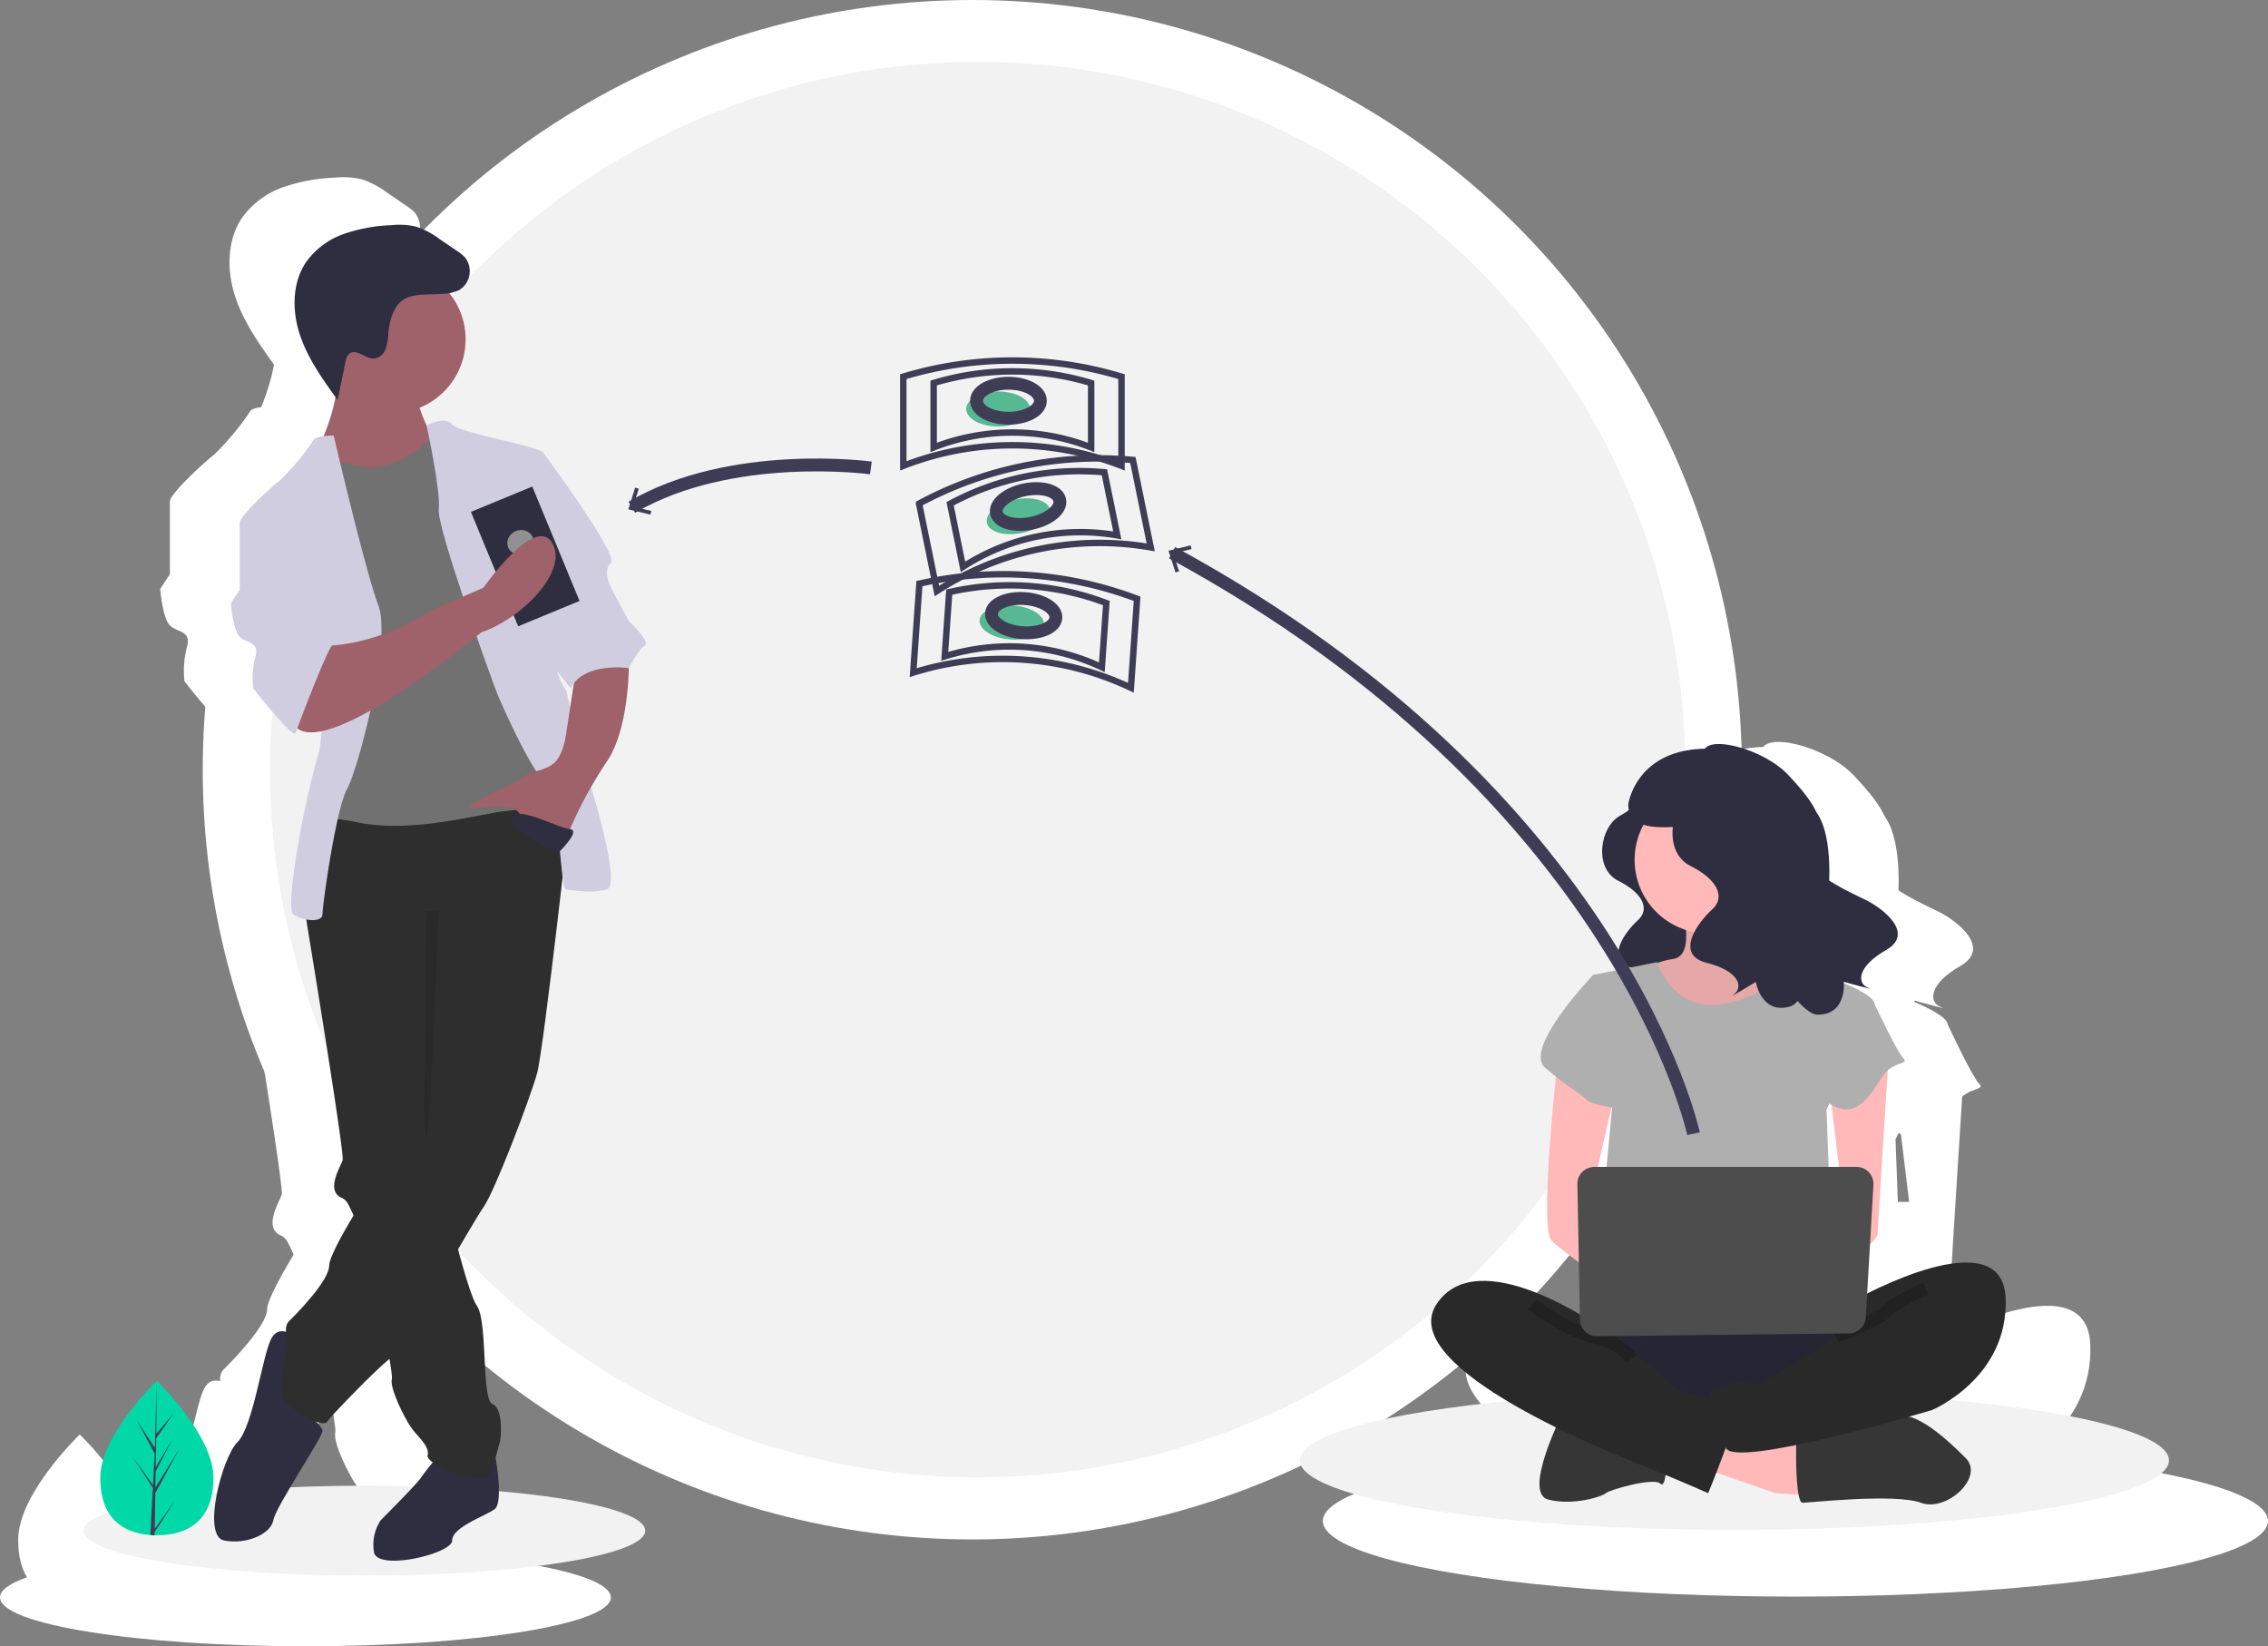 <svg xmlns="http://www.w3.org/2000/svg" width="353" height="256.18" viewBox="0 0 353 256.18">
  <rect x="0" y="0" width="353" height="256.18" fill="#808080" stroke="none"/>
  <g id="Group_472" data-name="Group 472" transform="translate(-50 -387.723)">
    <g id="Group_469" data-name="Group 469" transform="translate(50 387.723)">
      <ellipse id="Ellipse_52" data-name="Ellipse 52" cx="119.777" cy="119.777" rx="119.777" ry="119.777" transform="translate(31.554 0)" fill="#fff"/>
      <ellipse id="Ellipse_53" data-name="Ellipse 53" cx="47.538" cy="7.606" rx="47.538" ry="7.606" transform="translate(0 240.968)" fill="#fff"/>
      <ellipse id="Ellipse_54" data-name="Ellipse 54" cx="73.555" cy="11.769" rx="73.555" ry="11.769" transform="translate(205.89 224.911)" fill="#fff"/>
      <path id="Path_345" data-name="Path 345" d="M856.828,435.945s.626,2.087-2.922,3.966-4.592,8.976-.417,11.063,5.427,4.8,3.34,6.68-5.845,6.889-.835,8.141,5.636,3.757,4.175,4.8,3.34-1.879,3.34-1.879.835,5.01,5.219,3.757,16.7-25.049,10.437-28.389S856.828,435.945,856.828,435.945Z" transform="translate(-593.726 -312.387)" fill="#fff"/>
      <path id="Path_346" data-name="Path 346" d="M876.016,492.359s2.165,7.578-1.624,8.12a14.792,14.792,0,0,0-6.5,2.707l7.037,9.2h12.992l8.12-8.12s-10.826-8.12-8.661-12.992S876.016,492.359,876.016,492.359Z" transform="translate(-605.348 -348.646)" fill="#fff"/>
      <path id="Path_347" data-name="Path 347" d="M876.016,492.359s2.165,7.578-1.624,8.12a14.792,14.792,0,0,0-6.5,2.707l7.037,9.2h12.992l8.12-8.12s-10.826-8.12-8.661-12.992S876.016,492.359,876.016,492.359Z" transform="translate(-605.348 -348.646)" fill="#fff" opacity="0.1"/>
      <path id="Path_348" data-name="Path 348" d="M852.787,723.894l12.45,4.33,8.661.541-.541-7.578L855.494,715.9Z" transform="translate(-578.871 -485.991)" fill="#fff"/>
      <path id="Path_349" data-name="Path 349" d="M953,771.686s0,7.579,1.083,7.579,15.7-1.624,20.029,0,10.826-4.331,7.578-7.579-8.546-8.12-11.851-7.037S953,768.438,953,768.438Z" transform="translate(-663.118 -535.407)" fill="#fff"/>
      <path id="Path_350" data-name="Path 350" d="M821.412,764.974s-6.5,12.992-2.165,14.074,9.2-.541,9.744-1.083,8.12-2.707,9.2-1.624,1.083-4.331,1.083-4.331Z" transform="translate(-571.314 -535.732)" fill="#fff"/>
      <path id="Path_351" data-name="Path 351" d="M834.38,709.359s-10.285,14.074-2.707,17.864,43.847,3.789,46.554,0,3.789-15.7,0-16.781S834.38,709.359,834.38,709.359Z" transform="translate(-578.868 -497.981)" fill="#fff"/>
      <path id="Path_352" data-name="Path 352" d="M834.38,709.359s-10.285,14.074-2.707,17.864,43.847,3.789,46.554,0,3.789-15.7,0-16.781S834.38,709.359,834.38,709.359Z" transform="translate(-578.868 -497.981)" fill="#fff" opacity="0.2"/>
      <ellipse id="Ellipse_55" data-name="Ellipse 55" cx="12.45" cy="12.45" rx="12.45" ry="12.45" transform="translate(262.548 122.602)" fill="#fff"/>
      <path id="Path_353" data-name="Path 353" d="M845.987,527.827l10.826-2.165s2.707,8.661,11.368,7.037,10.826-7.037,10.826-7.037,6.5,2.707,7.037,2.707,7.579,2.707,7.579,4.331-8.12,17.864-8.12,17.864l1.083,29.231-40.058-1.083,2.707-28.69Z" transform="translate(-590.476 -373.287)" fill="#fff"/>
      <path id="Path_354" data-name="Path 354" d="M823.588,576.221s-3.248,28.69-1.083,30.855,10.826,8.12,10.826,8.12v-6.5L829,600.58l4.331-18.946Z" transform="translate(-574.031 -407.606)" fill="#fff"/>
      <path id="Path_355" data-name="Path 355" d="M978.425,573.693s-1.895,29.5-1.895,30.585-4.872,4.872-6.5,4.872-2.707-2.707-2.707-2.707l3.789-4.331-2.707-22.194Z" transform="translate(-672.842 -405.89)" fill="#fff"/>
      <path id="Path_356" data-name="Path 356" d="M932.674,689.907s24.359-13.533,24.9,0-12.45,18.946-12.45,18.946-33.562,10.064-34.915,6.385-4.06-9.633-1.895-10.175,4.872-1.624,5.954-.541,14.616-8.12,14.616-8.12Z" transform="translate(-632.233 -480.694)" fill="#fff"/>
      <path id="Path_357" data-name="Path 357" d="M989.226,697.562s-4.872,2.165-6.5,3.789-8.661,4.331-8.661,4.331" transform="translate(-677.418 -489.973)" fill="none" opacity="0.2"/>
      <path id="Path_358" data-name="Path 358" d="M830.5,533.485l-3.248-1.083s-11.909,12.45-8.12,15.7,5.955,4.331,7.037,5.413,6.5,1.624,6.5,1.624Z" transform="translate(-571.743 -377.863)" fill="#fff"/>
      <path id="Path_359" data-name="Path 359" d="M963.11,544.2l4.872,1.083s3.789,8.12,4.872,9.2-1.624.541-3.248,2.707-3.248,5.955-6.5,5.955-7.578-5.413-7.578-5.413Z" transform="translate(-664.834 -385.871)" fill="#fff"/>
      <path id="Path_360" data-name="Path 360" d="M789.156,701.338s-20.57-14.616-27.607-3.789,30.314,25.442,35.727,27.607,10.285,4.331,10.285,4.331,4.872-11.909,4.872-14.074-3.789-2.165-4.872-2.165-5.955-1.083-7.037-2.707S789.156,701.338,789.156,701.338Z" transform="translate(-532.563 -487.253)" fill="#fff"/>
      <path id="Path_361" data-name="Path 361" d="M813.966,705.989s5.413,4.33,10.285,5.413,6.5,3.789,6.5,3.789" transform="translate(-568.74 -495.693)" fill="none" opacity="0.2"/>
      <path id="Path_362" data-name="Path 362" d="M837.731,636.444l.432,22.92a2.869,2.869,0,0,0,2.9,2.815l42.652-.479a2.869,2.869,0,0,0,2.832-2.7l1.295-22.44a2.869,2.869,0,0,0-2.864-3.034H840.6a2.869,2.869,0,0,0-2.869,2.923Z" transform="translate(-584.871 -446.502)" fill="#fff"/>
      <path id="Path_363" data-name="Path 363" d="M894.558,423.04s.694,2.312-3.237,4.394-5.087,9.943-.463,12.256,6.012,5.319,3.7,7.4-6.475,7.631-.925,9.019,6.244,4.162,4.625,5.319,3.7-2.081,3.7-2.081.925,5.55,5.781,4.162,9.7-26.608,4.288-33.1C906.993,424.363,894.558,423.04,894.558,423.04Z" transform="translate(-618.894 -303.627)" fill="#fff"/>
      <path id="Path_364" data-name="Path 364" d="M904.13,412.292c0-3.388,10.137-.954,14.482,3.777,3.009,3.276,7.58,8.2,3.75,11.677s6.565,8.027,9.353,9.408,8.292,5.6,3.322,8.435-4.89,5.692-3.02,6.369-4.124-1.007-4.124-1.007.606,5.594-4.445,5.567-19.539-27.782-16.078-35.5C910.589,413.848,904.13,412.292,904.13,412.292Z" transform="translate(-629.943 -295.259)" fill="#fff"/>
      <path id="Path_365" data-name="Path 365" d="M879.446,413.22c-13.554-.816-14.914,9.386-14.914,9.386.094,5.9,9.47,3.027,12.074,3.908,3.142-2.26,9.2-6.536,13.529-9.588A20.484,20.484,0,0,0,879.446,413.22Z" transform="translate(-603.064 -296.93)" fill="#fff"/>
      <path id="Path_366" data-name="Path 366" d="M712.427,408.236s-12.158-56.981-88.257-98.316" transform="translate(-439.906 -226.842)" fill="none"/>
      <path id="Path_367" data-name="Path 367" d="M575.509,254.891l.152.625-3.078.746.97,3.016-.612.2L571.76,255.8Z" transform="translate(-388.11 -173.056)" fill="#fff"/>
      <path id="Path_368" data-name="Path 368" d="M78.471,762.617c0,7.217-4.29,9.737-9.583,9.737q-.184,0-.367,0c-.245-.005-.488-.017-.728-.033-4.776-.338-8.487-2.987-8.487-9.7,0-6.946,8.876-15.711,9.543-16.359h0l.039-.037S78.471,755.4,78.471,762.617Z" transform="translate(-56.477 -523.002)" fill="#fff"/>
      <path id="Path_369" data-name="Path 369" d="M79.913,771.25l3.5-4.9L79.9,771.788l-.009.562c-.245-.005-.488-.017-.728-.033l.378-7.22,0-.056.006-.01.036-.682L76.061,758.9l3.533,4.937.008.145.286-5.455-3.016-5.63,3.052,4.672.3-11.31v0l-.05,8.919,3-3.536-3.014,4.3-.079,4.884,2.8-4.688-2.815,5.406-.044,2.715,4.069-6.525-4.085,7.472Z" transform="translate(-67.851 -523.001)" fill="#fff"/>
      <path id="Path_370" data-name="Path 370" d="M221.948,788.232l2.05-1.523s1.357,7.579-.157,8.715-7.192,3.028-7.192,5.3-12.87,5.3-13.248,1.893a7.506,7.506,0,0,1,1.136-5.3s6.056-6.056,6.813-7.192,2.65-3.407,2.65-3.407Z" transform="translate(-154.247 -550.486)" fill="#fff"/>
      <path id="Path_371" data-name="Path 371" d="M167,489.214s.057.333.155.943c.091.541.216,1.306.367,2.248,1.59,9.7,6.227,38.261,5.913,39.2-.379,1.135-3.028,5.3,0,6.435a2.348,2.348,0,0,1,.943,1.026,22,22,0,0,1,1.6,3.778,165.973,165.973,0,0,1,4.853,19.43c.488,2.551.821,4.6.92,5.678a3.087,3.087,0,0,1,.011.75c-.379,1.514,2.271,6.813,3.407,8.328s3.028,3.028,2.65,4.542,9.463,5.678,10.6,3.028,1.136-4.164,1.514-4.921.757-6.056-1.136-6.813-.757-14.005-2.65-16.655c-.632-.882-1.6-3.869-2.608-7.461-.4-1.408-.8-2.907-1.192-4.41-1.6-6.159-3.013-12.355-3.013-12.355l.378-44.287-20.819-2.65-.534,1.177-1.064,2.336Z" transform="translate(-129.578 -345.72)" fill="#fff"/>
      <path id="Path_372" data-name="Path 372" d="M133.5,721.434s-3.028-3.028-4.542,0-3.028,14.762-5.678,17.412-6.056,15.9-2.271,16.655,7.949-1.136,8.328-3.407,8.327-14.005,8.327-15.141-5.3-5.3-5.3-5.3Z" transform="translate(-97.219 -505.264)" fill="#fff"/>
      <path id="Path_373" data-name="Path 373" d="M204.2,431s-4.921,44.287-6.056,48.451-7.192,20.062-9.085,22.711-14.005,24.225-15.519,25.361S169,531.688,169,531.688s-5.678,5.678-6.435,6.813-7.192-2.271-7.57-4.542.379-6.056.757-7.57-.757-3.785.379-4.921,6.813-6.813,6.813-9.463,9.842-18.169,13.627-21.576,3.028-9.085,3.028-9.085v-23.09l-20.819-6.435s1.136-18.169,3.785-18.169S200.038,427.594,204.2,431Z" transform="translate(-121.36 -308.326)" fill="#fff"/>
      <ellipse id="Ellipse_56" data-name="Ellipse 56" cx="12.491" cy="12.491" rx="12.491" ry="12.491" transform="translate(39.69 34.479)" fill="#fff"/>
      <path id="Path_374" data-name="Path 374" d="M190.722,214.526s1.514,5.678,3.407,7.192-4.921,7.949-4.921,7.949l-12.87.757-2.271-7.192s4.164-8.328,3.028-13.627S190.722,214.526,190.722,214.526Z" transform="translate(-134.377 -157.713)" fill="#fff"/>
      <path id="Path_375" data-name="Path 375" d="M191.222,248.18s-3.407.379-4.164,1.514-6.056,4.542-10.22,3.785-6.813-1.893-7.57-1.514S167,260.293,167,260.293l4.164,12.113-.757,33.31-1.136,9.085s-2.271-3.028,6.813-1.136,20.819-1.514,24.6-1.893,10.22-1.514,10.6-3.785-1.136-10.6-1.136-10.6l-6.056-25.361L200.306,258.4Z" transform="translate(-129.578 -184.933)" fill="#fff"/>
      <path id="Path_376" data-name="Path 376" d="M231.271,241.144s3.2-1.7,4.337-.184,15.519,3.785,15.519,4.921,3.028,31.8,2.271,34.446S254.913,286,254.913,286l2.65,11.356s7.192,21.576,4.164,22.333-5.678,0-6.813,0-.757-14.384-3.785-18.169-7.192-13.248-7.949-15.141-10.22-28.011-9.842-31.039S231.271,241.144,231.271,241.144Z" transform="translate(-173.207 -179.605)" fill="#fff"/>
      <path id="Path_377" data-name="Path 377" d="M148.719,248.18s-3.028,0-3.407.757a41.428,41.428,0,0,1-5.678,6.813c-1.514,1.136-6.813,6.056-6.813,7.192s10.977,9.463,10.977,9.463,4.542,22.333,2.271,29.9-5.678,25.74-4.164,26.875,4.921,1.514,4.921,0,2.271-17.791,4.164-21.2,7.57-24.982,5.3-31.039S148.719,248.18,148.719,248.18Z" transform="translate(-106.379 -184.933)" fill="#fff"/>
      <path id="Path_378" data-name="Path 378" d="M281.078,364.847s.379,11.734-3.785,17.791a71.937,71.937,0,0,0-6.813,12.87s-6.813-1.893-7.949-4.164-8.327-.379-8.327-1.135,8.706-4.542,9.463-5.3,3.407-.757,4.921-2.271,1.893-4.921,1.893-4.921l1.514-9.842Z" transform="translate(-188.773 -264.126)" fill="#fff"/>
      <path id="Path_379" data-name="Path 379" d="M186.778,148.841a7.2,7.2,0,0,0,2.8-.641,3.751,3.751,0,0,0,.959-5.554,7.176,7.176,0,0,0-1.331-1.07l-2.877-1.958a14.074,14.074,0,0,0-4.059-2.155,12.671,12.671,0,0,0-4.15-.245,28.04,28.04,0,0,0-7.949,1.445,13.3,13.3,0,0,0-6.441,4.713c-2.436,3.525-2.47,8.279-1.128,12.348s3.891,7.613,6.4,11.085l1.3-6.358a2.347,2.347,0,0,1,.737-1.522c1.171-.833,2.6.877,4.039.866a2.419,2.419,0,0,0,2.048-1.621,9.236,9.236,0,0,0,.454-2.72c.171-1.948.852-4.658,2.7-5.732C182,148.721,184.846,149.017,186.778,148.841Z" transform="translate(-125.993 -109.573)" fill="#fff"/>
      <path id="Path_380" data-name="Path 380" d="M232.547,498.719s-1.278,36.979-2.035,38.115,0-38.231,0-38.231Z" transform="translate(-172.463 -354.919)" fill="#fff" opacity="0.1"/>
      <path id="Path_381" data-name="Path 381" d="M283.664,257.607h3.028s12.87,17.412,11.356,18.548,0,4.164,0,4.164L301.076,286s3.785,3.407,2.65,4.164-2.65,3.785-2.65,3.785-7.57-1.136-9.842,3.407l-4.909-6.2Z" transform="translate(-208.771 -191.332)" fill="#fff"/>
      <rect id="Rectangle_326" data-name="Rectangle 326" width="11.242" height="20.95" transform="translate(65.571 76.167) rotate(-22.438)" fill="#fff"/>
      <ellipse id="Ellipse_57" data-name="Ellipse 57" cx="2.248" cy="2.065" rx="2.248" ry="2.065" transform="translate(71.09 80.273) rotate(-22.438)" fill="#fff"/>
      <path id="Path_382" data-name="Path 382" d="M190.293,317.491s-27.254,22.711-31.8,15.519,4.921-13.248,4.921-13.248,8.328.379,17.791-5.678l9.463-4.164s8.639-12.334,11.583-7.637S197.229,315.154,190.293,317.491Z" transform="translate(-122.971 -220.934)" fill="#fff"/>
      <path id="Path_383" data-name="Path 383" d="M133.785,289.426l-4.164,1.514V302.3l-1.514,2.271s.379,4.542,1.514,5.678,3.407.757,2.65,3.407a14.346,14.346,0,0,0-.379,5.3s6.813,8.706,7.192,7.57,5.678-15.141,6.435-15.141-7.57-21.954-7.57-21.954Z" transform="translate(-103.18 -212.93)" fill="#fff"/>
      <path id="Path_384" data-name="Path 384" d="M283.745,454.047s3.914-3.785,1.957-3.974-8.77-3.975-9.906-2.082S283.745,454.047,283.745,454.047Z" transform="translate(-203.364 -320.205)" fill="#fff"/>
      <ellipse id="Ellipse_58" data-name="Ellipse 58" cx="5.405" cy="2.964" rx="5.405" ry="2.964" transform="translate(149.413 55.791)" fill="#fff"/>
      <path id="Path_385" data-name="Path 385" d="M519.438,226.5a50.645,50.645,0,0,0-36.938,0V211.4a63.931,63.931,0,0,1,36.938,0Z" transform="translate(-343.741 -158.116)" fill="none"/>
      <path id="Path_386" data-name="Path 386" d="M525.16,227.257a36.553,36.553,0,0,0-26.66,0v-10.9a46.142,46.142,0,0,1,26.66,0Z" transform="translate(-354.602 -161.999)" fill="none"/>
      <ellipse id="Ellipse_59" data-name="Ellipse 59" cx="5.405" cy="2.964" rx="5.405" ry="2.964" transform="translate(151.157 54.397)" fill="none"/>
      <ellipse id="Ellipse_60" data-name="Ellipse 60" cx="5.46" cy="2.891" rx="5.46" ry="2.891" transform="matrix(0.98, -0.2, 0.2, 0.98, 152.327, 75.167)" fill="#fff"/>
      <path id="Path_387" data-name="Path 387" d="M530.022,275.274a50.645,50.645,0,0,0-36.192,7.387l-3.019-14.792A63.932,63.932,0,0,1,527,260.482Z" transform="translate(-349.382 -193.101)" fill="none"/>
      <path id="Path_388" data-name="Path 388" d="M535.459,277.806a36.553,36.553,0,0,0-26.121,5.331l-2.179-10.676a46.142,46.142,0,0,1,26.121-5.331Z" transform="translate(-360.48 -197.665)" fill="none"/>
      <ellipse id="Ellipse_61" data-name="Ellipse 61" cx="5.46" cy="2.891" rx="5.46" ry="2.891" transform="matrix(0.98, -0.2, 0.2, 0.98, 153.958, 73.522)" fill="none"/>
      <ellipse id="Ellipse_62" data-name="Ellipse 62" cx="2.891" cy="5.46" rx="2.891" ry="5.46" transform="translate(151.476 97.379) rotate(-86.019)" fill="#fff"/>
      <path id="Path_389" data-name="Path 389" d="M524.562,340.476a50.645,50.645,0,0,0-36.849-2.564l1.048-15.06a63.931,63.931,0,0,1,36.849,2.564Z" transform="translate(-347.28 -234.54)" fill="none"/>
      <path id="Path_390" data-name="Path 390" d="M530.944,340.969a36.553,36.553,0,0,0-26.6-1.851l.756-10.869a46.142,46.142,0,0,1,26.6,1.851Z" transform="translate(-358.572 -238.504)" fill="none"/>
      <ellipse id="Ellipse_63" data-name="Ellipse 63" cx="2.891" cy="5.46" rx="2.891" ry="5.46" transform="translate(153.488 96.231) rotate(-86.019)" fill="none"/>
      <path id="Path_391" data-name="Path 391" d="M379.906,264.185s-23.607-3.23-40.466,6.65" transform="translate(-246.632 -195.454)" fill="none"/>
      <path id="Path_392" data-name="Path 392" d="M288.243,224.459l.613.194-.958,3.019,3.082.735-.15.625-3.753-.9Z" transform="translate(-194.868 -152.398)" fill="#fff"/>
    </g>
    <g id="Group_471" data-name="Group 471" transform="translate(63 397.34)">
      <ellipse id="Ellipse_52-2" data-name="Ellipse 52" cx="110.137" cy="110.137" rx="110.137" ry="110.137" transform="translate(29.015 0)" fill="#f2f2f2"/>
      <ellipse id="Ellipse_53-2" data-name="Ellipse 53" cx="43.712" cy="6.994" rx="43.712" ry="6.994" transform="translate(0 221.575)" fill="#f2f2f2"/>
      <ellipse id="Ellipse_54-2" data-name="Ellipse 54" cx="67.635" cy="10.822" rx="67.635" ry="10.822" transform="translate(189.32 206.81)" fill="#f2f2f2"/>
      <path id="Path_345-2" data-name="Path 345" d="M856.341,435.945s.576,1.919-2.687,3.647-4.223,8.253-.384,10.173,4.99,4.415,3.071,6.142-5.374,6.334-.768,7.486,5.182,3.455,3.839,4.415,3.071-1.727,3.071-1.727.768,4.607,4.8,3.455,15.355-23.033,9.6-26.1S856.341,435.945,856.341,435.945Z" transform="translate(-614.413 -322.331)" fill="#2f2e41"/>
      <path id="Path_346-2" data-name="Path 346" d="M875.362,492.118s1.991,6.969-1.493,7.466a13.6,13.6,0,0,0-5.973,2.489l6.471,8.462h11.946l7.466-7.466s-9.955-7.466-7.964-11.946S875.362,492.118,875.362,492.118Z" transform="translate(-626.477 -359.97)" fill="#ffb9b9"/>
      <path id="Path_347-2" data-name="Path 347" d="M875.362,492.118s1.991,6.969-1.493,7.466a13.6,13.6,0,0,0-5.973,2.489l6.471,8.462h11.946l7.466-7.466s-9.955-7.466-7.964-11.946S875.362,492.118,875.362,492.118Z" transform="translate(-626.477 -359.97)" opacity="0.1"/>
      <path id="Path_348-2" data-name="Path 348" d="M852.787,723.251l11.448,3.982,7.964.5-.5-6.969L855.276,715.9Z" transform="translate(-600.916 -504.494)" fill="#ffb9b9"/>
      <path id="Path_349-2" data-name="Path 349" d="M953,771.107s0,6.969,1,6.969,14.435-1.493,18.417,0,9.955-3.982,6.969-6.969-7.858-7.466-10.9-6.471S953,768.12,953,768.12Z" transform="translate(-686.448 -553.843)" fill="#363636"/>
      <path id="Path_350-2" data-name="Path 350" d="M821.118,764.974s-5.973,11.946-1.991,12.942,8.462-.5,8.96-1,7.466-2.489,8.462-1.493,1-3.982,1-3.982Z" transform="translate(-591.147 -554.181)" fill="#363636"/>
      <path id="Path_351-2" data-name="Path 351" d="M833.938,709.359s-9.457,12.942-2.489,16.426,40.318,3.484,42.807,0,3.484-14.435,0-15.43S833.938,709.359,833.938,709.359Z" transform="translate(-598.99 -514.992)" fill="#2f2e41"/>
      <path id="Path_352-2" data-name="Path 352" d="M833.938,709.359s-9.457,12.942-2.489,16.426,40.318,3.484,42.807,0,3.484-14.435,0-15.43S833.938,709.359,833.938,709.359Z" transform="translate(-598.99 -514.992)" opacity="0.2"/>
      <ellipse id="Ellipse_55-2" data-name="Ellipse 55" cx="11.448" cy="11.448" rx="11.448" ry="11.448" transform="translate(241.419 112.735)" fill="#ffb9b9"/>
      <path id="Path_353-2" data-name="Path 353" d="M845.987,527.653l9.955-1.991s2.489,7.964,10.453,6.471,9.955-6.471,9.955-6.471,5.973,2.489,6.471,2.489,6.969,2.489,6.969,3.982-7.466,16.426-7.466,16.426l1,26.879-36.834-1,2.489-26.381Z" transform="translate(-611.039 -385.55)" fill="#afafaf"/>
      <path id="Path_354-2" data-name="Path 354" d="M823.441,576.22s-2.987,26.381-1,28.372,9.955,7.466,9.955,7.466v-5.973l-3.982-7.466L832.4,581.2Z" transform="translate(-593.968 -421.176)" fill="#ffb9b9"/>
      <path id="Path_355-2" data-name="Path 355" d="M977.532,573.693s-1.742,27.128-1.742,28.123-4.48,4.48-5.973,4.48-2.489-2.489-2.489-2.489l3.484-3.982-2.489-20.408Z" transform="translate(-696.542 -419.395)" fill="#ffb9b9"/>
      <path id="Path_356-2" data-name="Path 356" d="M930.648,689.423s22.4-12.444,22.9,0S942.1,706.844,942.1,706.844s-30.861,9.254-32.105,5.871-3.733-8.858-1.742-9.356,4.48-1.493,5.475-.5,13.439-7.466,13.439-7.466Z" transform="translate(-654.386 -497.047)" fill="#292929"/>
      <path id="Path_357-2" data-name="Path 357" d="M988.007,697.562s-4.48,1.991-5.973,3.484-7.964,3.982-7.964,3.982" transform="translate(-701.292 -506.679)" fill="none" stroke="#000" stroke-miterlimit="10" stroke-width="2" opacity="0.2"/>
      <path id="Path_358-2" data-name="Path 358" d="M829.527,533.4l-2.986-1s-10.951,11.448-7.466,14.435,5.475,3.982,6.471,4.978,5.973,1.493,5.973,1.493Z" transform="translate(-591.593 -390.3)" fill="#afafaf"/>
      <path id="Path_359-2" data-name="Path 359" d="M962.5,544.2l4.48,1s3.484,7.466,4.48,8.462-1.493.5-2.986,2.489-2.987,5.475-5.973,5.475-6.969-4.978-6.969-4.978Z" transform="translate(-688.229 -398.613)" fill="#afafaf"/>
      <path id="Path_360-2" data-name="Path 360" d="M786.864,700.711s-18.915-13.439-25.385-3.484,27.874,23.394,32.852,25.385,9.457,3.982,9.457,3.982,4.48-10.951,4.48-12.942-3.484-1.991-4.48-1.991-5.475-1-6.471-2.489S786.864,700.711,786.864,700.711Z" transform="translate(-550.92 -503.856)" fill="#292929"/>
      <path id="Path_361-2" data-name="Path 361" d="M813.966,705.988s4.978,3.982,9.457,4.978,5.973,3.484,5.973,3.484" transform="translate(-588.476 -512.617)" fill="none" stroke="#000" stroke-miterlimit="10" stroke-width="2" opacity="0.2"/>
      <path id="Path_362-2" data-name="Path 362" d="M837.731,636.209l.4,21.075a2.638,2.638,0,0,0,2.667,2.588l39.22-.441a2.638,2.638,0,0,0,2.6-2.486l1.19-20.635a2.638,2.638,0,0,0-2.634-2.79H840.369a2.638,2.638,0,0,0-2.638,2.688Z" transform="translate(-605.221 -461.553)" fill="#4d4d4d"/>
      <path id="Path_363-2" data-name="Path 363" d="M894.018,423.04s.638,2.126-2.977,4.04-4.678,9.143-.425,11.27,5.529,4.891,3.4,6.8-5.954,7.017-.851,8.293,5.741,3.827,4.253,4.891,3.4-1.914,3.4-1.914.851,5.1,5.316,3.827,8.921-24.467,3.943-30.44C905.453,424.257,894.018,423.04,894.018,423.04Z" transform="translate(-640.539 -313.238)" fill="#2f2e41"/>
      <path id="Path_364-2" data-name="Path 364" d="M904.129,412.164c0-3.115,9.321-.877,13.317,3.473,2.767,3.012,6.97,7.543,3.448,10.738s6.037,7.381,8.6,8.651,7.625,5.152,3.055,7.756-4.5,5.234-2.777,5.856-3.792-.926-3.792-.926.557,5.143-4.087,5.119-17.967-25.546-14.784-32.64C910.069,413.6,904.129,412.164,904.129,412.164Z" transform="translate(-652.009 -304.551)" fill="#2f2e41"/>
      <path id="Path_365-2" data-name="Path 365" d="M878.246,413.216c-12.463-.751-13.714,8.631-13.714,8.631.086,5.429,8.708,2.784,11.1,3.593,2.889-2.078,8.458-6.01,12.44-8.817A18.835,18.835,0,0,0,878.246,413.216Z" transform="translate(-624.107 -306.285)" fill="#2f2e41"/>
      <path id="Path_366-2" data-name="Path 366" d="M705.324,400.324s-11.18-52.4-81.155-90.4" transform="translate(-454.736 -233.528)" fill="none" stroke="#3f3d56" stroke-miterlimit="10" stroke-width="2"/>
      <path id="Path_367-2" data-name="Path 367" d="M575.207,254.891l.14.574-2.83.686.892,2.773-.563.18-1.086-3.378Z" transform="translate(-402.89 -179.642)" fill="#3f3d56"/>
      <path id="Path_368-2" data-name="Path 368" d="M76.929,761.3c0,6.636-3.945,8.953-8.811,8.953q-.169,0-.338,0c-.225,0-.449-.016-.669-.031-4.392-.311-7.8-2.747-7.8-8.919,0-6.387,8.162-14.446,8.775-15.043h0l.035-.034S76.929,754.662,76.929,761.3Z" transform="translate(-56.705 -540.966)" fill="#00d9a7"/>
      <path id="Path_369-2" data-name="Path 369" d="M79.6,769.236l3.223-4.5-3.231,5-.009.517c-.225,0-.449-.016-.669-.031l.347-6.639,0-.052.006-.01.033-.627-3.239-5.01,3.249,4.54.008.133.263-5.016-2.773-5.177,2.807,4.3.273-10.4v0l-.046,8.2L82.6,751.2l-2.772,3.958-.073,4.491,2.577-4.31-2.588,4.971-.041,2.5,3.742-6-3.756,6.871Z" transform="translate(-68.512 -540.966)" fill="#3f3d56"/>
      <path id="Path_370-2" data-name="Path 370" d="M220.45,788.109l1.885-1.4s1.248,6.969-.145,8.013-6.613,2.785-6.613,4.873-11.834,4.873-12.182,1.74a6.9,6.9,0,0,1,1.044-4.873s5.569-5.569,6.265-6.613,2.436-3.133,2.436-3.133Z" transform="translate(-158.198 -569.497)" fill="#2f2e41"/>
      <path id="Path_371-2" data-name="Path 371" d="M167,488.879s.052.306.143.867c.084.5.2,1.2.338,2.067,1.462,8.921,5.726,35.182,5.437,36.049-.348,1.044-2.784,4.873,0,5.917a2.159,2.159,0,0,1,.867.943,20.229,20.229,0,0,1,1.472,3.474,152.614,152.614,0,0,1,4.462,17.866c.449,2.346.755,4.232.846,5.221a2.84,2.84,0,0,1,.01.689c-.348,1.392,2.088,6.265,3.133,7.657s2.784,2.785,2.436,4.177,8.7,5.221,9.746,2.784a44.42,44.42,0,0,0,1.392-4.525c.348-.7.7-5.569-1.044-6.265s-.7-12.878-2.436-15.315c-.581-.811-1.469-3.557-2.4-6.86-.365-1.295-.734-2.673-1.1-4.055-1.469-5.663-2.771-11.361-2.771-11.361l.348-40.723-19.143-2.436-.491,1.082-.978,2.148Z" transform="translate(-132.589 -356.933)" fill="#2e2e2e"/>
      <path id="Path_372-2" data-name="Path 372" d="M132.361,721.326s-2.784-2.784-4.177,0-2.784,13.574-5.221,16.011-5.569,14.619-2.088,15.315,7.309-1.044,7.657-3.133,7.657-12.878,7.657-13.922-4.873-4.873-4.873-4.873Z" transform="translate(-98.998 -522.552)" fill="#2f2e41"/>
      <path id="Path_373-2" data-name="Path 373" d="M200.233,430.917s-4.525,40.723-5.569,44.552-6.613,18.447-8.353,20.884-12.878,22.276-14.27,23.32-4.177,3.829-4.177,3.829-5.221,5.221-5.917,6.265-6.613-2.088-6.961-4.177.348-5.569.7-6.961-.7-3.481.348-4.525,6.265-6.265,6.265-8.7,9.05-16.707,12.53-19.839,2.784-8.354,2.784-8.354V455.978l-19.143-5.917s1.044-16.707,3.481-16.707S196.4,427.785,200.233,430.917Z" transform="translate(-124.059 -318.115)" fill="#2e2e2e"/>
      <ellipse id="Ellipse_56-2" data-name="Ellipse 56" cx="11.486" cy="11.486" rx="11.486" ry="11.486" transform="translate(36.496 31.705)" fill="#9f616a"/>
      <path id="Path_374-2" data-name="Path 374" d="M189.382,214.007s1.392,5.221,3.133,6.613-4.525,7.309-4.525,7.309l-11.834.7-2.088-6.613s3.829-7.657,2.784-12.53S189.382,214.007,189.382,214.007Z" transform="translate(-137.571 -161.767)" fill="#9f616a"/>
      <path id="Path_375-2" data-name="Path 375" d="M189.272,248.18s-3.133.348-3.829,1.392-5.569,4.177-9.4,3.481-6.265-1.74-6.961-1.392S167,259.318,167,259.318l3.829,11.138-.7,30.629-1.044,8.353s-2.088-2.785,6.265-1.044,19.143-1.392,22.624-1.74,9.4-1.392,9.746-3.481-1.044-9.746-1.044-9.746l-5.569-23.32-3.481-12.53Z" transform="translate(-132.589 -190.023)" fill="#717171"/>
      <path id="Path_376-2" data-name="Path 376" d="M231.271,241.079s2.944-1.562,3.988-.169,14.27,3.481,14.27,4.525,2.784,29.237,2.088,31.673,1.392,5.221,1.392,5.221l2.436,10.442s6.613,19.839,3.829,20.536-5.221,0-6.265,0-.7-13.226-3.481-16.707-6.613-12.182-7.309-13.922-9.4-25.756-9.05-28.541S231.271,241.079,231.271,241.079Z" transform="translate(-177.88 -184.492)" fill="#d0cde1"/>
      <path id="Path_377-2" data-name="Path 377" d="M147.44,248.18s-2.784,0-3.133.7a38.093,38.093,0,0,1-5.221,6.265c-1.392,1.044-6.265,5.569-6.265,6.613s10.094,8.7,10.094,8.7,4.177,20.536,2.088,27.5-5.221,23.668-3.829,24.712,4.525,1.392,4.525,0,2.088-16.359,3.829-19.491,6.961-22.972,4.873-28.541S147.44,248.18,147.44,248.18Z" transform="translate(-108.507 -190.023)" fill="#d0cde1"/>
      <path id="Path_378-2" data-name="Path 378" d="M278.915,364.847s.348,10.79-3.481,16.359a66.146,66.146,0,0,0-6.265,11.834s-6.265-1.74-7.309-3.829-7.657-.348-7.657-1.044,8.005-4.177,8.7-4.873,3.133-.7,4.525-2.088,1.74-4.525,1.74-4.525l1.392-9.05Z" transform="translate(-194.039 -272.232)" fill="#9f616a"/>
      <path id="Path_379-2" data-name="Path 379" d="M184.761,147.9a6.619,6.619,0,0,0,2.576-.59,3.449,3.449,0,0,0,.882-5.107,6.6,6.6,0,0,0-1.224-.984l-2.646-1.8a12.941,12.941,0,0,0-3.733-1.981,11.652,11.652,0,0,0-3.816-.225,25.783,25.783,0,0,0-7.31,1.329,12.233,12.233,0,0,0-5.923,4.334c-2.24,3.241-2.271,7.613-1.037,11.354s3.577,7,5.887,10.193l1.2-5.846a2.158,2.158,0,0,1,.678-1.4c1.076-.766,2.393.807,3.714.8a2.225,2.225,0,0,0,1.883-1.49,8.492,8.492,0,0,0,.417-2.5c.158-1.791.784-4.283,2.48-5.271C180.369,147.791,182.984,148.063,184.761,147.9Z" transform="translate(-128.868 -111.793)" fill="#2f2e41"/>
      <path id="Path_380-2" data-name="Path 380" d="M232.356,498.71s-1.176,34-1.872,35.047,0-35.154,0-35.154Z" transform="translate(-177.108 -366.483)" opacity="0.1"/>
      <path id="Path_381-2" data-name="Path 381" d="M283.664,257.607h2.784s11.834,16.011,10.442,17.055,0,3.829,0,3.829l2.784,5.221s3.481,3.133,2.436,3.829-2.436,3.481-2.436,3.481-6.961-1.044-9.05,3.133l-4.514-5.7Z" transform="translate(-214.799 -196.666)" fill="#d0cde1"/>
      <rect id="Rectangle_326-2" data-name="Rectangle 326" width="10.337" height="19.264" transform="translate(60.294 70.037) rotate(-22.438)" fill="#2f2e41"/>
      <ellipse id="Ellipse_57-2" data-name="Ellipse 57" cx="2.067" cy="1.899" rx="2.067" ry="1.899" transform="translate(65.368 73.812) rotate(-22.438)" fill="#919191"/>
      <path id="Path_382-2" data-name="Path 382" d="M187.635,316.182s-25.06,20.884-29.237,14.27,4.525-12.182,4.525-12.182,7.657.348,16.359-5.221l8.7-3.829s7.944-11.341,10.651-7.023S194.013,314.033,187.635,316.182Z" transform="translate(-125.731 -227.395)" fill="#9f616a"/>
      <path id="Path_383-2" data-name="Path 383" d="M133.328,289.426l-3.829,1.392V301.26l-1.392,2.088s.348,4.177,1.392,5.221,3.133.7,2.436,3.133a13.191,13.191,0,0,0-.348,4.873s6.265,8.005,6.613,6.961,5.221-13.922,5.917-13.922-6.961-20.187-6.961-20.187Z" transform="translate(-105.186 -219.087)" fill="#d0cde1"/>
      <path id="Path_384-2" data-name="Path 384" d="M283.1,453.517s3.6-3.481,1.8-3.655-8.064-3.655-9.109-1.914S283.1,453.517,283.1,453.517Z" transform="translate(-209.186 -330.447)" fill="#2f2e41"/>
      <ellipse id="Ellipse_58-2" data-name="Ellipse 58" cx="4.97" cy="2.725" rx="4.97" ry="2.725" transform="translate(137.388 51.301)" fill="#57b894"/>
      <path id="Path_385-2" data-name="Path 385" d="M516.465,225.062a46.57,46.57,0,0,0-33.965,0V211.18a58.786,58.786,0,0,1,33.965,0Z" transform="translate(-354.908 -162.185)" fill="none" stroke="#3f3d56" stroke-miterlimit="10" stroke-width="1"/>
      <path id="Path_386-2" data-name="Path 386" d="M523.014,226.221a33.611,33.611,0,0,0-24.514,0V216.2a42.428,42.428,0,0,1,24.514,0Z" transform="translate(-366.183 -166.215)" fill="none" stroke="#3f3d56" stroke-miterlimit="10" stroke-width="1"/>
      <ellipse id="Ellipse_59-2" data-name="Ellipse 59" cx="4.97" cy="2.725" rx="4.97" ry="2.725" transform="translate(138.992 50.019)" fill="none" stroke="#3f3d56" stroke-miterlimit="10" stroke-width="2"/>
      <ellipse id="Ellipse_60-2" data-name="Ellipse 60" cx="5.021" cy="2.658" rx="5.021" ry="2.658" transform="matrix(0.98, -0.2, 0.2, 0.98, 140.068, 69.117)" fill="#57b894"/>
      <path id="Path_387-2" data-name="Path 387" d="M526.866,274.062a46.569,46.569,0,0,0-33.279,6.792l-2.776-13.6a58.786,58.786,0,0,1,33.279-6.792Z" transform="translate(-360.764 -198.502)" fill="none" stroke="#3f3d56" stroke-miterlimit="10" stroke-width="1"/>
      <path id="Path_388-2" data-name="Path 388" d="M533.182,276.932a33.611,33.611,0,0,0-24.019,4.9l-2-9.816a42.429,42.429,0,0,1,24.019-4.9Z" transform="translate(-372.284 -203.24)" fill="none" stroke="#3f3d56" stroke-miterlimit="10" stroke-width="1"/>
      <ellipse id="Ellipse_61-2" data-name="Ellipse 61" cx="5.021" cy="2.658" rx="5.021" ry="2.658" transform="matrix(0.98, -0.2, 0.2, 0.98, 141.568, 67.605)" fill="none" stroke="#3f3d56" stroke-miterlimit="10" stroke-width="2"/>
      <ellipse id="Ellipse_62-2" data-name="Ellipse 62" cx="2.658" cy="5.021" rx="2.658" ry="5.021" transform="translate(139.285 89.542) rotate(-86.019)" fill="#57b894"/>
      <path id="Path_389-2" data-name="Path 389" d="M521.6,338.93a46.57,46.57,0,0,0-33.883-2.358l.964-13.848a58.786,58.786,0,0,1,33.884,2.358Z" transform="translate(-358.582 -241.519)" fill="none" stroke="#3f3d56" stroke-miterlimit="10" stroke-width="1"/>
      <path id="Path_390-2" data-name="Path 390" d="M528.8,339.853a33.611,33.611,0,0,0-24.455-1.7l.7-9.995a42.428,42.428,0,0,1,24.455,1.7Z" transform="translate(-370.304 -245.634)" fill="none" stroke="#3f3d56" stroke-miterlimit="10" stroke-width="1"/>
      <ellipse id="Ellipse_63-2" data-name="Ellipse 63" cx="2.658" cy="5.021" rx="2.658" ry="5.021" transform="translate(141.135 88.486) rotate(-86.019)" fill="none" stroke="#3f3d56" stroke-miterlimit="10" stroke-width="2"/>
      <path id="Path_391-2" data-name="Path 391" d="M376.649,264.144s-21.707-2.97-37.209,6.115" transform="translate(-254.101 -200.945)" fill="none" stroke="#3f3d56" stroke-miterlimit="10" stroke-width="2"/>
      <path id="Path_392-2" data-name="Path 392" d="M288.149,224.459l.564.178-.881,2.776,2.834.676-.138.575-3.451-.824Z" transform="translate(-202.289 -158.198)" fill="#3f3d56"/>
    </g>
  </g>
</svg>
